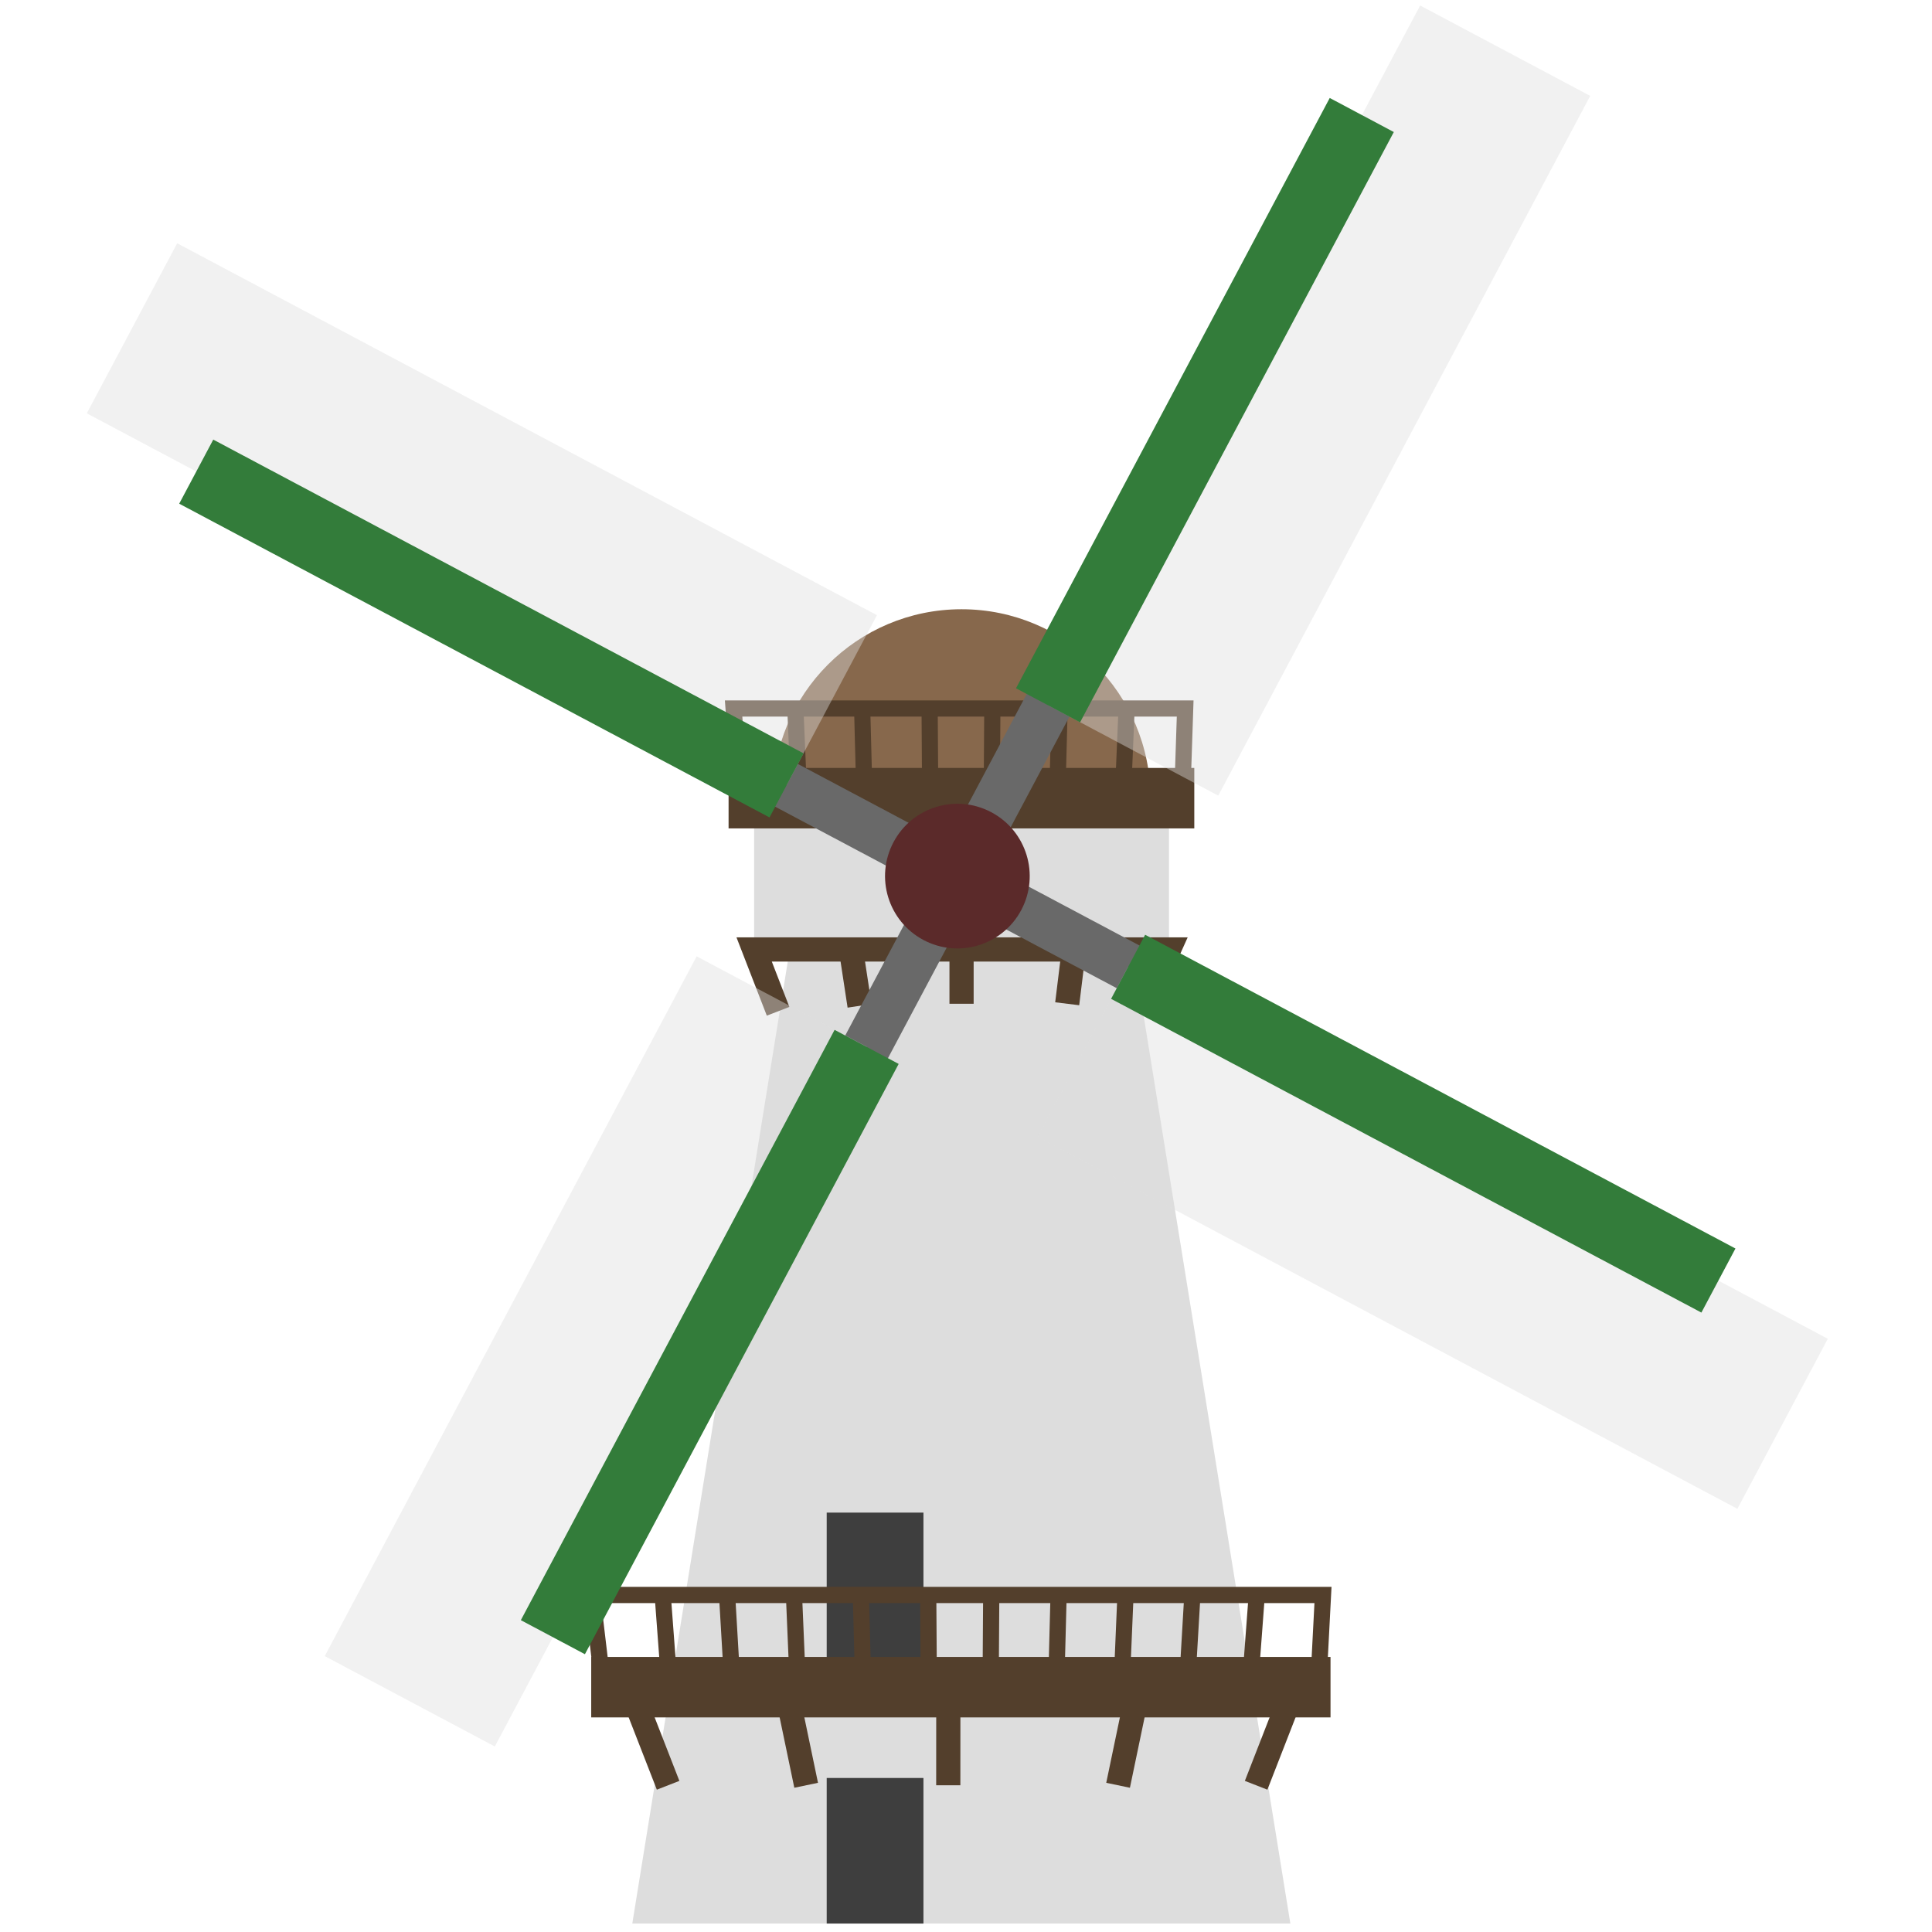 <?xml version="1.0" encoding="UTF-8"?>
<svg width="32" height="32" version="1.1" viewBox="0 0 8.467 8.467" xmlns="http://www.w3.org/2000/svg">
 <g>
  <ellipse cx="4.214" cy="3.498" rx=".828" ry=".828" fill="#87684c" stroke-linecap="round" stroke-linejoin="round" stroke-width=".501"/>
  <path d="m5.655 8.43-0.69-4.269-0.752-0.302-0.752 0.302-0.69 4.269" fill="#ddd"/>
  <rect x="3.623" y="6.629" width=".424" height=".638" fill="#3e3e3e"/>
  <rect x="3.623" y="7.792" width=".424" height=".638" fill="#3e3e3e"/>
 </g>
 <path d="m2.591 7.394h3.24" fill="none" stroke="#533f2c" stroke-width=".265"/>
 <path d="m5.777 7.394 0.021-0.404h-3.203l0.048 0.404" fill="none" stroke="#533f2c" stroke-width=".071"/>
 <path d="m3.462 4.161h-0.157v-0.663l1.818 3e-7v0.663h-0.157" fill="#ddd"/>
 <g fill="none" stroke="#533f2c">
  <path d="m3.193 3.498h2.041" stroke-width=".265"/>
  <path d="m5.181 3.498 0.013-0.393h-1.979l0.029 0.393" stroke-width=".071"/>
  <g stroke-width=".106">
   <path d="m3.41 4.432-0.105-0.271 1.818 1e-7 -0.119 0.264"/>
   <path d="m3.729 4.159 0.038 0.249"/>
   <path d="m4.705 4.171-0.028 0.228"/>
   <path d="m4.214 4.161-1e-7 0.238"/>
   <path d="m2.801 7.498 0.127 0.326"/>
   <path d="m5.632 7.498-0.127 0.326"/>
   <path d="m3.465 7.498 0.068 0.326"/>
   <path d="m4.156 7.498-1.994e-4 0.326"/>
   <path d="m4.968 7.498-0.068 0.326"/>
  </g>
  <g stroke-width=".071">
   <path d="m2.905 7 0.023 0.307"/>
   <path d="m5.507 7-0.023 0.307"/>
   <path d="m3.187 7 0.018 0.307"/>
   <path d="m5.225 7-0.018 0.307"/>
  </g>
  <path d="m3.48 7 0.013 0.307" stroke-width=".071"/>
  <path d="m4.932 7-0.013 0.307" stroke-width=".071"/>
  <path d="m3.773 7 0.008 0.307" stroke-width=".071"/>
  <path d="m4.639 7-0.008 0.307" stroke-width=".071"/>
  <path d="m4.068 7 0.002 0.307" stroke-width=".071"/>
  <path d="m4.344 7-0.002 0.307" stroke-width=".071"/>
  <path d="m3.485 3.09 0.013 0.307" stroke-width=".071"/>
  <path d="m4.938 3.09-0.013 0.307" stroke-width=".071"/>
  <path d="m3.778 3.09 0.008 0.307" stroke-width=".071"/>
  <path d="m4.644 3.09-0.008 0.307" stroke-width=".071"/>
  <path d="m4.074 3.09 0.002 0.307" stroke-width=".071"/>
  <path d="m4.349 3.09-0.002 0.307" stroke-width=".071"/>
 </g>
 <path d="m4.792 2.717-1.193 2.245" fill="none" stroke="#696969" stroke-width=".212px"/>
 <path d="m3.073 3.243 2.245 1.193" fill="none" stroke="#696969" stroke-width=".212px"/>
 <circle transform="rotate(27.993)" cx="5.507" cy="1.421" r=".317" fill="#5b2a2a"/>
 <rect transform="rotate(-62.007)" x="-.573" y="5.507" width="3.473" height=".844" fill="#dedede" opacity=".422"/>
 <path d="m4.593 3.091 1.375-2.587" fill="none" stroke="#337c3a" stroke-width=".318"/>
 <rect transform="rotate(117.99)" x="2.268" y="-5.507" width="3.473" height=".844" fill="#dedede" opacity=".422"/>
 <path d="m3.798 4.588-1.375 2.587" fill="none" stroke="#337c3a" stroke-width=".318"/>
 <rect transform="rotate(27.993)" x="6.354" y="1.421" width="3.473" height=".844" fill="#dedede" opacity=".422"/>
 <path d="m4.944 4.237 2.587 1.375" fill="none" stroke="#337c3a" stroke-width=".318"/>
 <rect transform="rotate(207.99)" x="-4.659" y="-1.421" width="3.473" height=".844" fill="#dedede" opacity=".422"/>
 <path d="m3.447 3.442-2.587-1.375" fill="none" stroke="#337c3a" stroke-width=".318"/>
</svg>
